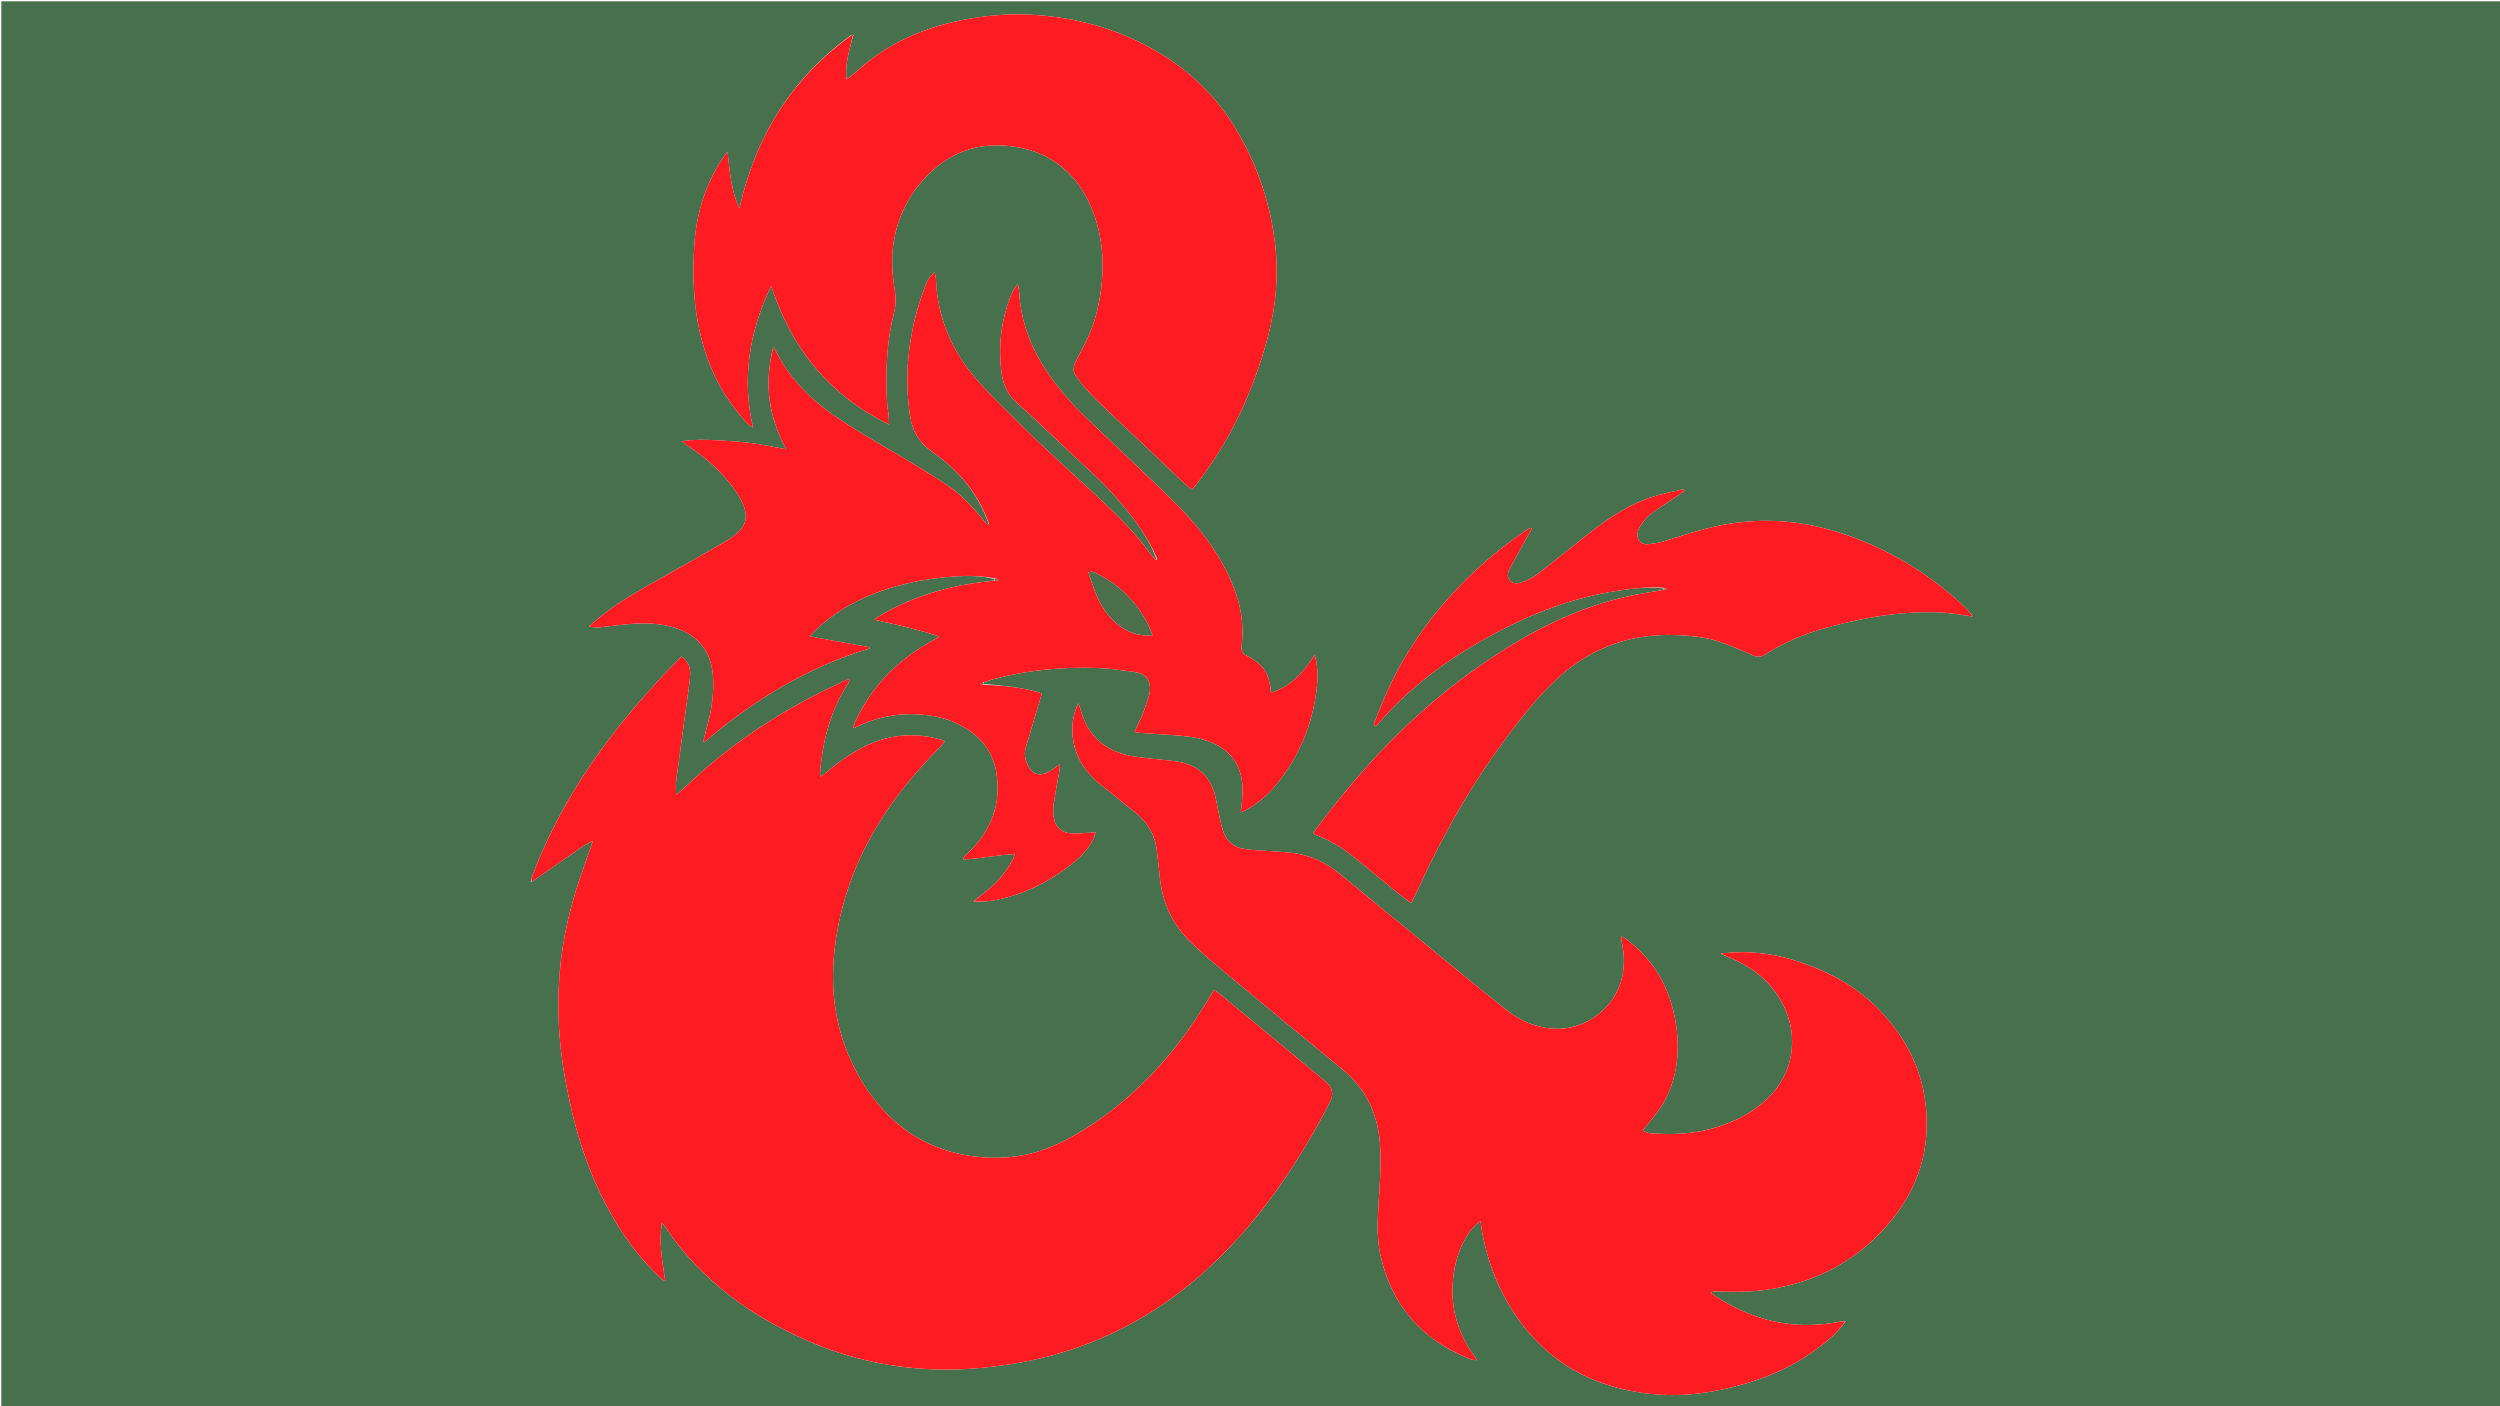 <svg version="1.1" id="Layer_1" xmlns="http://www.w3.org/2000/svg" xmlns:xlink="http://www.w3.org/1999/xlink" x="0px" y="0px"
	 width="100%" viewBox="0 0 3840 2160" enable-background="new 0 0 3840 2160" xml:space="preserve">
<path fill="#47704C" opacity="1" stroke="none" 
	d="
M2884,2162 
	C1922.667,2162 962.334,2162 2,2162 
	C2,1442 2,722.001 2,2.001 
	C1281.999,2 2561.999,2 3841.999,2 
	C3841.999,721.999 3841.999,1441.999 3842,2161.999 
	C3523,2162 3204,2162 2884,2162 
M2555.6,903.887 
	C2555.701,904.516 2555.799,905.147 2554.297,906.155 
	C2537.609,909.13 2520.814,911.607 2504.252,915.166 
	C2437.735,929.463 2376.668,956.99 2319.005,992.534 
	C2239.382,1041.615 2168.661,1101.333 2105.808,1170.561 
	C2076.686,1202.638 2049.173,1235.981 2023.396,1270.778 
	C2021.304,1273.602 2019.454,1276.605 2017.195,1279.965 
	C2019.628,1281.335 2020.952,1282.309 2022.432,1282.88 
	C2043.464,1290.986 2062.395,1302.783 2079.923,1316.706 
	C2099.723,1332.434 2118.883,1348.963 2138.494,1364.932 
	C2147.665,1372.399 2157.242,1379.367 2167.52,1387.239 
	C2170.596,1381.076 2173.032,1376.4 2175.288,1371.638 
	C2182.555,1356.295 2189.471,1340.778 2197.033,1325.582 
	C2228.989,1261.36 2264.901,1199.468 2307.526,1141.68 
	C2334.205,1105.509 2361.516,1069.77 2395.096,1039.5 
	C2419.855,1017.181 2447.871,1000.162 2479.396,989.06 
	C2509.887,978.323 2541.219,974.254 2573.537,975.469 
	C2595.281,976.287 2616.911,978.128 2637.555,984.569 
	C2656.222,990.392 2674.216,998.546 2692.136,1006.506 
	C2699.303,1009.689 2704.767,1009.541 2711.327,1005.287 
	C2740.913,986.104 2773.198,972.943 2807.126,963.683 
	C2847.313,952.714 2887.989,944.589 2929.642,941.512 
	C2955.958,939.568 2982.119,939.655 3008.223,943.66 
	C3015.805,944.824 3023.381,946.026 3030.961,947.21 
	C3022.28,936.717 3013.207,927.556 3003.485,919.145 
	C2948.083,871.217 2885.654,835.708 2815.256,815.057 
	C2757.461,798.103 2698.856,795.146 2639.633,807.577 
	C2612.517,813.268 2586.331,821.966 2559.975,830.25 
	C2550.248,833.307 2539.949,835.39 2529.795,836.012 
	C2519.441,836.645 2512.98,827.106 2515.574,816.985 
	C2516.384,813.823 2517.635,810.616 2519.388,807.88 
	C2525.193,798.819 2532.476,791.129 2541.508,785.121 
	C2554.545,776.45 2567.494,767.645 2580.449,758.85 
	C2582.832,757.233 2585.064,755.393 2588.684,752.66 
	C2585.454,752.359 2583.836,751.804 2582.432,752.14 
	C2567.896,755.62 2553.163,758.506 2538.928,762.97 
	C2503.444,774.099 2472.9,794.339 2443.837,816.875 
	C2418.846,836.254 2394.352,856.271 2369.517,875.852 
	C2360.091,883.283 2350.293,890.205 2338.646,893.939 
	C2332.091,896.041 2325.145,897.683 2319.777,892.437 
	C2313.836,886.63 2315.866,879.356 2319.296,872.956 
	C2328.562,855.668 2338.139,838.547 2347.613,821.37 
	C2349.27,818.367 2351.024,815.417 2352.734,812.443 
	C2352.17,811.926 2351.607,811.409 2351.043,810.892 
	C2348.576,812.185 2345.957,813.256 2343.663,814.806 
	C2302.348,842.703 2264.794,875.099 2231.098,911.729 
	C2189.799,956.623 2155.932,1006.71 2130.641,1062.356 
	C2123.898,1077.193 2117.969,1092.402 2111.801,1107.495 
	C2110.635,1110.35 2108.509,1113.808 2113.529,1115.669 
	C2121.046,1107.261 2128.291,1098.642 2136.073,1090.54 
	C2175.598,1049.399 2220.984,1015.835 2270.246,987.333 
	C2337.646,948.337 2408.569,918.762 2486.124,907.167 
	C2509.149,903.725 2532.269,900.929 2555.6,903.887 
M1307.859,53.632 
	C1216.635,119.567 1160.782,208.641 1135.69,320.176 
	C1122.583,291.645 1120.953,263.251 1117.5,232.913 
	C1113.295,238.798 1110.46,242.419 1107.992,246.274 
	C1082.837,285.569 1069.655,328.971 1066.602,375.133 
	C1063.965,415.003 1064.529,454.957 1071.802,494.537 
	C1081.485,547.239 1101.185,595.378 1135.985,636.676 
	C1141.845,643.631 1147.016,651.416 1156.745,657.367 
	C1138.899,580.171 1151.326,508.399 1184.473,439.152 
	C1199.799,484.928 1220.863,527.217 1251.79,564.175 
	C1282.902,601.354 1320.52,630.032 1365.635,652.117 
	C1365.366,646.241 1365.37,642.334 1364.972,638.469 
	C1364.224,631.202 1362.846,623.982 1362.427,616.703 
	C1359.74,569.944 1362.173,523.577 1373.713,477.965 
	C1376.367,467.471 1376.268,456.967 1374.51,446.316 
	C1370.376,421.277 1368.57,396.195 1372.828,370.903 
	C1378.844,335.163 1393.68,303.73 1417.69,276.611 
	C1454.832,234.659 1502.072,217.17 1556.674,225.079 
	C1618.499,234.034 1659.378,271.072 1680.474,329.489 
	C1692.383,362.466 1695.467,396.666 1692.557,431.685 
	C1690.161,460.509 1684.109,488.284 1672.637,514.733 
	C1666.693,528.438 1659.496,541.616 1652.517,554.848 
	C1648.433,562.591 1647.573,570.771 1652.531,577.51 
	C1661.183,589.269 1670.524,600.7 1680.815,611.036 
	C1698.653,628.954 1717.467,645.898 1735.816,663.309 
	C1763.102,689.201 1790.317,715.167 1817.621,741.04 
	C1821.678,744.885 1826.054,748.394 1830.598,752.331 
	C1832.902,749.611 1834.889,747.425 1836.702,745.103 
	C1890.183,676.621 1925.917,599.487 1947.892,515.77 
	C1960.879,466.298 1964.434,415.944 1957.37,365.314 
	C1949.714,310.437 1932.282,258.518 1905.224,210.032 
	C1877.805,160.898 1840.957,120.229 1793.782,89.488 
	C1729.234,47.425 1657.777,26.294 1581.163,22.49 
	C1548.193,20.853 1515.389,23.814 1482.872,29.861 
	C1419.293,41.686 1362.211,66.836 1314.252,111.063 
	C1310.239,114.764 1305.724,117.92 1300.438,122.129 
	C1300.062,118.996 1299.763,117.435 1299.704,115.864 
	C1299.195,102.433 1301.461,89.351 1304.715,76.392 
	C1306.572,68.994 1308.376,61.584 1310.916,53.788 
	C1310.285,53.508 1309.655,53.229 1307.859,53.632 
M1518.07,807.073 
	C1516.451,805.412 1514.705,803.855 1513.233,802.072 
	C1495.602,780.714 1477.281,759.909 1453.97,744.593 
	C1430.339,729.065 1406.24,714.201 1381.867,699.86 
	C1345.431,678.42 1308.425,657.923 1274.045,633.186 
	C1239.754,608.513 1211.59,578.382 1192.369,540.4 
	C1191.402,538.489 1190.018,536.789 1187.743,533.349 
	C1173.442,589.003 1180.367,640.163 1207.829,690.149 
	C1188.466,686.634 1171.313,682.81 1153.956,680.568 
	C1136.188,678.274 1118.239,677.169 1100.334,676.211 
	C1082.948,675.282 1065.5,674.743 1047.863,677.737 
	C1051.328,681.322 1055.086,683.873 1058.854,686.411 
	C1081.059,701.364 1101.394,718.491 1118.474,739.172 
	C1128.019,750.73 1136.763,762.942 1142.283,777.088 
	C1148.895,794.03 1145.687,807.389 1131.861,819.161 
	C1127.066,823.244 1122.048,827.234 1116.615,830.371 
	C1083.765,849.335 1050.902,868.285 1017.776,886.76 
	C986.65,904.12 955.47,921.346 927.228,943.282 
	C919.496,949.287 912.12,955.751 904.581,962.005 
	C910.496,963.705 915.671,964.132 920.753,963.627 
	C938.263,961.888 955.699,959.165 973.242,958.049 
	C994.554,956.693 1015.839,957.738 1036.477,964.205 
	C1054.77,969.938 1070.214,979.649 1081.349,995.723 
	C1092.276,1011.496 1095.133,1029.465 1095.537,1047.893 
	C1096.058,1071.655 1091.916,1094.893 1085.624,1117.764 
	C1083.704,1124.745 1081.922,1131.764 1080.077,1138.765 
	C1080.556,1139.212 1081.036,1139.659 1081.515,1140.105 
	C1157.077,1075.922 1240.054,1024.815 1335.711,996.067 
	C1335.525,995.413 1335.339,994.759 1335.153,994.106 
	C1305.247,988.652 1275.34,983.198 1243.257,977.347 
	C1249.578,971.172 1254.282,966.146 1259.426,961.622 
	C1298.405,927.339 1344.562,907.667 1394.482,895.896 
	C1418.46,890.243 1442.776,887.087 1467.411,885.343 
	C1487.822,883.897 1507.862,884.569 1527.816,889.321 
	C1527.812,890.036 1527.807,890.751 1526.101,891.727 
	C1515.569,893.141 1505.011,894.389 1494.508,895.995 
	C1444.362,903.664 1396.922,919.231 1352.978,944.871 
	C1350.031,946.59 1347.292,948.667 1342.639,951.802 
	C1377.284,959.466 1409.536,966.752 1442.442,977.469 
	C1438.881,979.912 1436.656,981.759 1434.159,983.104 
	C1406.394,998.054 1381.449,1016.684 1359.793,1039.666 
	C1339.736,1060.951 1324.068,1085.128 1312.193,1111.799 
	C1311.377,1113.631 1311.209,1115.752 1310.683,1117.978 
	C1311.958,1117.921 1312.343,1118.012 1312.616,1117.877 
	C1344.197,1102.177 1377.301,1094.818 1412.795,1097.438 
	C1431.995,1098.856 1450.513,1102.44 1467.819,1110.395 
	C1500.081,1125.224 1523.689,1148.732 1530.011,1184.642 
	C1538.673,1233.835 1523.061,1275.762 1486.977,1310.149 
	C1484.281,1312.717 1480.371,1314.385 1479.568,1320.108 
	C1506.243,1319.106 1531.687,1313.075 1558.617,1311.902 
	C1557.527,1315.15 1557.139,1317.078 1556.276,1318.762 
	C1547.835,1335.214 1536.838,1349.783 1523,1362.027 
	C1514.316,1369.712 1505.055,1376.745 1495.405,1384.288 
	C1495.693,1384.641 1495.98,1384.994 1498.005,1385.585 
	C1507.917,1384.706 1517.99,1384.672 1527.711,1382.805 
	C1574.162,1373.882 1615.083,1353.151 1651.193,1322.904 
	C1662.442,1313.482 1672.512,1302.734 1679.053,1289.287 
	C1680.526,1286.26 1681.282,1282.884 1682.81,1278.362 
	C1678.339,1278.706 1675.783,1278.969 1673.22,1279.089 
	C1664.252,1279.508 1655.258,1280.479 1646.317,1280.133 
	C1630.471,1279.521 1620.318,1270.068 1618.392,1254.253 
	C1617.596,1247.717 1617.575,1240.877 1618.543,1234.375 
	C1620.989,1217.944 1624.235,1201.633 1627.063,1185.257 
	C1627.635,1181.943 1627.777,1178.554 1628.24,1173.984 
	C1620.907,1178.845 1615.442,1183.25 1609.32,1186.364 
	C1596.396,1192.936 1584.766,1188.862 1578.766,1175.757 
	C1574.843,1167.186 1572.707,1158.128 1575.536,1148.603 
	C1581.408,1128.843 1587.234,1109.069 1593.105,1089.309 
	C1595.446,1081.429 1597.857,1073.568 1600.423,1065.08 
	C1570.494,1055.336 1540.344,1053.471 1510.239,1050.402 
	C1510.196,1049.676 1510.152,1048.949 1511.539,1047.749 
	C1515.977,1046.347 1520.373,1044.79 1524.861,1043.567 
	C1576.969,1029.365 1630.167,1024.208 1683.966,1025.956 
	C1703.826,1026.601 1723.666,1029.521 1743.386,1032.316 
	C1760.46,1034.736 1768.003,1045.51 1766.098,1062.618 
	C1765.878,1064.594 1765.561,1066.607 1764.93,1068.483 
	C1761.651,1078.236 1758.614,1088.094 1754.798,1097.638 
	C1751.27,1106.459 1746.863,1114.929 1742.461,1124.372 
	C1745.714,1124.921 1747.896,1125.475 1750.107,1125.634 
	C1772.316,1127.232 1794.568,1128.359 1816.73,1130.446 
	C1833.973,1132.07 1850.97,1135.275 1866.76,1143.119 
	C1881.887,1150.633 1893.696,1161.5 1900.999,1176.784 
	C1909.493,1194.562 1909.393,1213.496 1907.583,1232.556 
	C1907.164,1236.967 1906.528,1241.357 1905.727,1247.928 
	C1911.835,1244.887 1916.084,1243.153 1919.944,1240.784 
	C1937.762,1229.852 1952.532,1215.513 1965.271,1199.074 
	C1995.932,1159.509 2014.49,1114.748 2021.485,1065.285 
	C2023.811,1048.839 2024.733,1032.196 2021.744,1015.64 
	C2021.27,1013.011 2020.459,1010.443 2019.309,1005.886 
	C2002.063,1033.142 1982.566,1054.43 1952.3,1064.153 
	C1950.815,1049.864 1948.858,1037.16 1940.292,1026.449 
	C1933.432,1017.872 1924.548,1012.285 1915.053,1007.305 
	C1908.402,1003.817 1906.263,999.345 1907.14,991.94 
	C1910.244,965.757 1907.607,940.074 1899.508,915.064 
	C1888.087,879.795 1869.27,848.497 1846.744,819.308 
	C1823.253,788.868 1795.388,762.58 1767.63,736.191 
	C1733.126,703.39 1698.583,670.629 1664.256,637.644 
	C1645.734,619.845 1629.061,600.343 1614.075,579.491 
	C1586.315,540.865 1568.525,498.415 1565.598,450.398 
	C1565.314,445.733 1564.218,441.118 1563.499,436.48 
	C1559.324,440.928 1556.455,445.388 1554.432,450.204 
	C1537.946,489.453 1532.887,530.266 1538.35,572.403 
	C1540.782,591.159 1548.179,607.063 1562.989,619.873 
	C1582.61,636.844 1601.208,655 1620.174,672.724 
	C1637.684,689.086 1654.939,705.723 1672.594,721.926 
	C1698.426,745.633 1722.218,771.168 1742.916,799.487 
	C1756.493,818.064 1768.96,837.337 1776.529,859.608 
	C1776.265,859.835 1776.001,860.062 1774.514,859.723 
	C1770.579,854.774 1766.482,849.946 1762.739,844.857 
	C1741.923,816.558 1716.942,792.136 1691.419,768.239 
	C1671.261,749.365 1650.781,730.836 1630.581,712.006 
	C1612.079,694.759 1593.419,677.66 1575.444,659.873 
	C1550.128,634.821 1524.108,610.31 1500.675,583.564 
	C1462.039,539.465 1439.818,487.88 1437.588,428.538 
	C1437.452,424.91 1436.309,421.32 1435.634,417.713 
	C1430.389,422.655 1426.407,427.309 1424.109,432.684 
	C1419.676,443.052 1415.73,453.684 1412.394,464.458 
	C1394.936,520.838 1389.039,578.159 1397.564,636.907 
	C1401.056,660.97 1410.821,679.321 1431.454,693.703 
	C1471.26,721.451 1502.481,756.892 1519.038,805.85 
	C1519.185,806.541 1519.331,807.232 1518.07,807.073 
M2831.276,2029.229 
	C2828.003,2029.826 2824.735,2030.449 2821.457,2031.017 
	C2794.773,2035.64 2768.083,2036.727 2741.143,2032.735 
	C2702.871,2027.064 2668.291,2012.266 2635.872,1991.765 
	C2632.958,1989.922 2630.285,1987.697 2627.5,1985.65 
	C2630.647,1983.81 2633.147,1983.467 2635.628,1983.571 
	C2663.259,1984.723 2690.807,1984.71 2718.259,1980.368 
	C2788.935,1969.187 2848.983,1937.856 2896.682,1884.531 
	C2945.18,1830.313 2966.532,1766.475 2957.485,1693.915 
	C2950.718,1639.644 2926.26,1593.184 2888.943,1553.613 
	C2851.617,1514.032 2804.967,1489.903 2753.511,1474.215 
	C2731.451,1467.489 2708.743,1463.892 2685.831,1462.615 
	C2671.989,1461.843 2658.008,1463.582 2643.33,1464.295 
	C2643.601,1464.747 2643.872,1465.2 2645.481,1466.211 
	C2650.087,1468.139 2654.692,1470.068 2659.298,1471.995 
	C2689.573,1484.655 2714.516,1503.776 2732.344,1531.722 
	C2764.297,1581.813 2758.917,1645.794 2714.586,1687.853 
	C2692.922,1708.407 2666.932,1721.681 2638.743,1730.822 
	C2608.911,1740.496 2578.135,1743.042 2547.048,1741.371 
	C2539.478,1740.965 2531.161,1741.638 2523.076,1736.557 
	C2527.592,1730.94 2531.574,1725.73 2535.826,1720.75 
	C2548.462,1705.949 2558.901,1689.869 2565.766,1671.535 
	C2576.248,1643.537 2578.927,1614.548 2575.813,1585.127 
	C2569.522,1525.669 2544.658,1476.271 2495.296,1440.691 
	C2494.101,1439.83 2492.597,1439.396 2490.03,1438.201 
	C2490.628,1443.044 2490.812,1446.661 2491.553,1450.159 
	C2495.047,1466.661 2495.288,1483.076 2491.867,1499.685 
	C2481.959,1547.79 2434.733,1583.556 2385.773,1580.073 
	C2358.932,1578.163 2335.194,1568.278 2314.475,1551.78 
	C2274.908,1520.273 2235.845,1488.133 2196.684,1456.12 
	C2150.311,1418.212 2104.112,1380.091 2057.724,1342.202 
	C2036.66,1324.997 2012.757,1313.461 1985.649,1310.21 
	C1965.549,1307.799 1945.236,1307.197 1925.032,1305.607 
	C1919.088,1305.14 1913.104,1304.457 1907.292,1303.173 
	C1889.427,1299.226 1880.785,1286.245 1876.628,1269.841 
	C1873.118,1255.99 1870.611,1241.881 1867.746,1227.87 
	C1861.477,1197.208 1844.395,1176.912 1812.812,1170.593 
	C1807.279,1169.486 1801.66,1168.741 1796.05,1168.097 
	C1778.232,1166.052 1760.313,1164.716 1742.591,1162.051 
	C1699.54,1155.577 1670.937,1132.185 1659.606,1089.284 
	C1658.926,1086.71 1657.734,1084.271 1656.264,1080.417 
	C1646.584,1100.431 1645.406,1119.908 1648.869,1139.442 
	C1653.74,1166.916 1669.352,1188.154 1690.746,1205.411 
	C1708.36,1219.62 1726.098,1233.675 1743.689,1247.912 
	C1761.725,1262.51 1773.659,1280.792 1776.586,1304.204 
	C1778.48,1319.356 1780.113,1334.543 1781.752,1349.725 
	C1785.918,1388.328 1801.901,1421.371 1829.85,1448.089 
	C1847.623,1465.079 1866.412,1481.057 1885.334,1496.781 
	C1943.94,1545.482 2002.666,1594.04 2061.664,1642.264 
	C2097.885,1671.871 2116.105,1710.257 2119.618,1756.262 
	C2122.086,1788.574 2119.169,1820.817 2117.229,1852.998 
	C2115.721,1878.03 2114.867,1902.884 2120.251,1927.444 
	C2137.079,2004.206 2182.772,2056.682 2255.196,2086.296 
	C2259.199,2087.933 2263.361,2089.796 2268.743,2089.004 
	C2263.076,2080.508 2257.384,2073.09 2252.873,2065.012 
	C2236.258,2035.262 2228.858,2003.476 2231.473,1969.223 
	C2233.199,1946.61 2238.591,1925.251 2249.216,1905.297 
	C2255.146,1894.16 2262.302,1883.859 2274.03,1875.814 
	C2275.209,1883.366 2275.979,1889.908 2277.277,1896.344 
	C2283.762,1928.481 2293.757,1959.469 2309.073,1988.526 
	C2358.058,2081.458 2435.903,2131.397 2539.666,2141.459 
	C2575.275,2144.912 2610.759,2141.666 2645.828,2134.149 
	C2695.483,2123.506 2742.288,2106.13 2784.116,2076.727 
	C2802.932,2063.5 2820.873,2049.312 2834.685,2029.674 
	C2834.071,2029.412 2833.458,2029.15 2831.276,2029.229 
M817.366,1353.918 
	C819.016,1352.813 820.682,1351.73 822.315,1350.598 
	C846.658,1333.719 870.952,1316.768 895.378,1300.009 
	C899.536,1297.156 904.25,1295.115 910.654,1291.643 
	C908.925,1296.753 908.003,1299.503 907.065,1302.247 
	C899.208,1325.233 890.726,1348.027 883.615,1371.241 
	C866.659,1426.591 857.754,1483.247 857.626,1541.235 
	C857.542,1579.593 861.05,1617.602 867.714,1655.343 
	C880.111,1725.555 899.839,1793.353 933.961,1856.411 
	C955.509,1896.232 981.673,1932.556 1014.989,1963.458 
	C1016.54,1964.897 1018.513,1965.881 1021.895,1968.157 
	C1017.437,1937.528 1011.644,1908.75 1016.733,1877.701 
	C1019.625,1881.661 1021.454,1883.97 1023.077,1886.417 
	C1050.045,1927.06 1083.688,1961.36 1122.243,1991.026 
	C1158.356,2018.813 1197.857,2040.698 1239.48,2059.007 
	C1305.56,2088.074 1374.74,2102.607 1446.817,2103.641 
	C1480.814,2104.129 1514.566,2101.077 1548.172,2096.061 
	C1606.197,2087.401 1661.711,2070.602 1714.511,2044.976 
	C1791.827,2007.453 1856.77,1954.008 1912.731,1889.403 
	C1964.448,1829.698 2006.607,1763.515 2042.529,1693.285 
	C2049.13,1680.38 2046.928,1670.353 2035.778,1660.984 
	C2032.72,1658.415 2029.719,1655.779 2026.642,1653.234 
	C1976.638,1611.876 1926.634,1570.518 1876.598,1529.197 
	C1873.049,1526.267 1869.258,1523.631 1864.851,1520.309 
	C1859.593,1528.882 1854.772,1536.773 1849.92,1544.646 
	C1806.962,1614.35 1753.579,1674.385 1686.078,1721.335 
	C1660.56,1739.084 1633.828,1754.616 1604.541,1765.307 
	C1568.453,1778.481 1531.342,1781.157 1493.406,1775.888 
	C1444.354,1769.075 1401.56,1749.271 1366.157,1714.545 
	C1333.726,1682.735 1311.013,1644.579 1296.161,1601.832 
	C1278.544,1551.126 1276.088,1499.135 1283.523,1446.223 
	C1293.33,1376.422 1318.37,1312.585 1356.707,1253.697 
	C1381.334,1215.868 1410.307,1181.623 1441.905,1149.501 
	C1445.058,1146.297 1447.764,1142.652 1451.09,1138.724 
	C1448.52,1137.484 1447.12,1136.541 1445.577,1136.104 
	C1407.662,1125.374 1370.6,1127.24 1334.464,1143.548 
	C1309.948,1154.613 1288.372,1170.063 1268.019,1187.413 
	C1265.927,1189.197 1263.498,1190.588 1259.862,1193.105 
	C1259.862,1187.897 1259.514,1184.596 1259.925,1181.391 
	C1261.447,1169.527 1262.701,1157.594 1264.995,1145.871 
	C1271.57,1112.274 1282.959,1080.464 1301.43,1051.401 
	C1303.09,1048.789 1305.852,1045.991 1303.696,1042.627 
	C1303.696,1042.627 1303.361,1042.903 1303.361,1042.903 
	C1303.361,1042.903 1303.287,1042.308 1302.487,1043.571 
	C1293.127,1047.894 1283.699,1052.074 1274.419,1056.562 
	C1193.283,1095.798 1119.203,1145.347 1053.815,1207.598 
	C1049.137,1212.052 1044.121,1216.15 1038.494,1221.089 
	C1038.494,1212.744 1037.725,1205.761 1038.618,1198.998 
	C1044.74,1152.59 1051.248,1106.234 1057.533,1059.848 
	C1058.692,1051.298 1060.103,1042.691 1060.134,1034.105 
	C1060.17,1023.826 1055.918,1015.174 1046.901,1008.223 
	C1033.888,1021.74 1021.401,1034.172 1009.516,1047.155 
	C967.233,1093.344 928.012,1141.94 894.02,1194.652 
	C863.257,1242.356 837.504,1292.566 817.5,1345.696 
	C816.505,1348.337 816.567,1351.376 815.562,1353.722 
	C815.36,1353.922 815.158,1354.121 814.957,1354.321 
	C815.135,1354.449 815.313,1354.577 815.491,1354.705 
	C815.652,1354.458 815.812,1354.212 817.366,1353.918 
z"/>
<path fill="#FF1B22" opacity="1" stroke="none" 
	d="
M1303.172,1042.366 
	C1305.852,1045.991 1303.09,1048.789 1301.43,1051.401 
	C1282.959,1080.464 1271.57,1112.274 1264.995,1145.871 
	C1262.701,1157.594 1261.447,1169.527 1259.925,1181.391 
	C1259.514,1184.596 1259.862,1187.897 1259.862,1193.105 
	C1263.498,1190.588 1265.927,1189.197 1268.019,1187.413 
	C1288.372,1170.063 1309.948,1154.613 1334.464,1143.548 
	C1370.6,1127.24 1407.662,1125.374 1445.577,1136.104 
	C1447.12,1136.541 1448.52,1137.484 1451.09,1138.724 
	C1447.764,1142.652 1445.058,1146.297 1441.905,1149.501 
	C1410.307,1181.623 1381.334,1215.868 1356.707,1253.697 
	C1318.37,1312.585 1293.33,1376.422 1283.523,1446.223 
	C1276.088,1499.135 1278.544,1551.126 1296.161,1601.832 
	C1311.013,1644.579 1333.726,1682.735 1366.157,1714.545 
	C1401.56,1749.271 1444.354,1769.075 1493.406,1775.888 
	C1531.342,1781.157 1568.453,1778.481 1604.541,1765.307 
	C1633.828,1754.616 1660.56,1739.084 1686.078,1721.335 
	C1753.579,1674.385 1806.962,1614.35 1849.92,1544.646 
	C1854.772,1536.773 1859.593,1528.882 1864.851,1520.309 
	C1869.258,1523.631 1873.049,1526.267 1876.598,1529.197 
	C1926.634,1570.518 1976.638,1611.876 2026.642,1653.234 
	C2029.719,1655.779 2032.72,1658.415 2035.778,1660.984 
	C2046.928,1670.353 2049.13,1680.38 2042.529,1693.285 
	C2006.607,1763.515 1964.448,1829.698 1912.731,1889.403 
	C1856.77,1954.008 1791.827,2007.453 1714.511,2044.976 
	C1661.711,2070.602 1606.197,2087.401 1548.172,2096.061 
	C1514.566,2101.077 1480.814,2104.129 1446.817,2103.641 
	C1374.74,2102.607 1305.56,2088.074 1239.48,2059.007 
	C1197.857,2040.698 1158.356,2018.813 1122.243,1991.026 
	C1083.688,1961.36 1050.045,1927.06 1023.077,1886.417 
	C1021.454,1883.97 1019.625,1881.661 1016.733,1877.701 
	C1011.644,1908.75 1017.437,1937.528 1021.895,1968.157 
	C1018.513,1965.881 1016.54,1964.897 1014.989,1963.458 
	C981.673,1932.556 955.509,1896.232 933.961,1856.411 
	C899.839,1793.353 880.111,1725.555 867.714,1655.343 
	C861.05,1617.602 857.542,1579.593 857.626,1541.235 
	C857.754,1483.247 866.659,1426.591 883.615,1371.241 
	C890.726,1348.027 899.208,1325.233 907.065,1302.247 
	C908.003,1299.503 908.925,1296.753 910.654,1291.643 
	C904.25,1295.115 899.536,1297.156 895.378,1300.009 
	C870.952,1316.768 846.658,1333.719 822.315,1350.598 
	C820.682,1351.73 819.016,1352.813 816.712,1354.006 
	C816.059,1354.095 816.137,1354.229 816.137,1354.229 
	C816.567,1351.376 816.505,1348.337 817.5,1345.696 
	C837.504,1292.566 863.257,1242.356 894.02,1194.652 
	C928.012,1141.94 967.233,1093.344 1009.516,1047.155 
	C1021.401,1034.172 1033.888,1021.74 1046.901,1008.223 
	C1055.918,1015.174 1060.17,1023.826 1060.134,1034.105 
	C1060.103,1042.691 1058.692,1051.298 1057.533,1059.848 
	C1051.248,1106.234 1044.74,1152.59 1038.618,1198.998 
	C1037.725,1205.761 1038.494,1212.744 1038.494,1221.089 
	C1044.121,1216.15 1049.137,1212.052 1053.815,1207.598 
	C1119.203,1145.347 1193.283,1095.798 1274.419,1056.562 
	C1283.699,1052.074 1293.127,1047.894 1302.895,1043.045 
	C1303.303,1042.518 1303.172,1042.366 1303.172,1042.366 
z"/>
<path fill="#FE1B22" opacity="1" stroke="none" 
	d="
M2644.09,1464.193 
	C2658.008,1463.582 2671.989,1461.843 2685.831,1462.615 
	C2708.743,1463.892 2731.451,1467.489 2753.511,1474.215 
	C2804.967,1489.903 2851.617,1514.032 2888.943,1553.613 
	C2926.26,1593.184 2950.718,1639.644 2957.485,1693.915 
	C2966.532,1766.475 2945.18,1830.313 2896.682,1884.531 
	C2848.983,1937.856 2788.935,1969.187 2718.259,1980.368 
	C2690.807,1984.71 2663.259,1984.723 2635.628,1983.571 
	C2633.147,1983.467 2630.647,1983.81 2627.5,1985.65 
	C2630.285,1987.697 2632.958,1989.922 2635.872,1991.765 
	C2668.291,2012.266 2702.871,2027.064 2741.143,2032.735 
	C2768.083,2036.727 2794.773,2035.64 2821.457,2031.017 
	C2824.735,2030.449 2828.003,2029.826 2832.352,2029.347 
	C2833.427,2029.466 2834.031,2030.024 2834.031,2030.024 
	C2820.873,2049.312 2802.932,2063.5 2784.116,2076.727 
	C2742.288,2106.13 2695.483,2123.506 2645.828,2134.149 
	C2610.759,2141.666 2575.275,2144.912 2539.666,2141.459 
	C2435.903,2131.397 2358.058,2081.458 2309.073,1988.526 
	C2293.757,1959.469 2283.762,1928.481 2277.277,1896.344 
	C2275.979,1889.908 2275.209,1883.366 2274.03,1875.814 
	C2262.302,1883.859 2255.146,1894.16 2249.216,1905.297 
	C2238.591,1925.251 2233.199,1946.61 2231.473,1969.223 
	C2228.858,2003.476 2236.258,2035.262 2252.873,2065.012 
	C2257.384,2073.09 2263.076,2080.508 2268.743,2089.004 
	C2263.361,2089.796 2259.199,2087.933 2255.196,2086.296 
	C2182.772,2056.682 2137.079,2004.206 2120.251,1927.444 
	C2114.867,1902.884 2115.721,1878.03 2117.229,1852.998 
	C2119.169,1820.817 2122.086,1788.574 2119.618,1756.262 
	C2116.105,1710.257 2097.885,1671.871 2061.664,1642.264 
	C2002.666,1594.04 1943.94,1545.482 1885.334,1496.781 
	C1866.412,1481.057 1847.623,1465.079 1829.85,1448.089 
	C1801.901,1421.371 1785.918,1388.328 1781.752,1349.725 
	C1780.113,1334.543 1778.48,1319.356 1776.586,1304.204 
	C1773.659,1280.792 1761.725,1262.51 1743.689,1247.912 
	C1726.098,1233.675 1708.36,1219.62 1690.746,1205.411 
	C1669.352,1188.154 1653.74,1166.916 1648.869,1139.442 
	C1645.406,1119.908 1646.584,1100.431 1656.264,1080.417 
	C1657.734,1084.271 1658.926,1086.71 1659.606,1089.284 
	C1670.937,1132.185 1699.54,1155.577 1742.591,1162.051 
	C1760.313,1164.716 1778.232,1166.052 1796.05,1168.097 
	C1801.66,1168.741 1807.279,1169.486 1812.812,1170.593 
	C1844.395,1176.912 1861.477,1197.208 1867.746,1227.87 
	C1870.611,1241.881 1873.118,1255.99 1876.628,1269.841 
	C1880.785,1286.245 1889.427,1299.226 1907.292,1303.173 
	C1913.104,1304.457 1919.088,1305.14 1925.032,1305.607 
	C1945.236,1307.197 1965.549,1307.799 1985.649,1310.21 
	C2012.757,1313.461 2036.66,1324.997 2057.724,1342.202 
	C2104.112,1380.091 2150.311,1418.212 2196.684,1456.12 
	C2235.845,1488.133 2274.908,1520.273 2314.475,1551.78 
	C2335.194,1568.278 2358.932,1578.163 2385.773,1580.073 
	C2434.733,1583.556 2481.959,1547.79 2491.867,1499.685 
	C2495.288,1483.076 2495.047,1466.661 2491.553,1450.159 
	C2490.812,1446.661 2490.628,1443.044 2490.03,1438.201 
	C2492.597,1439.396 2494.101,1439.83 2495.296,1440.691 
	C2544.658,1476.271 2569.522,1525.669 2575.813,1585.127 
	C2578.927,1614.548 2576.248,1643.537 2565.766,1671.535 
	C2558.901,1689.869 2548.462,1705.949 2535.826,1720.75 
	C2531.574,1725.73 2527.592,1730.94 2523.076,1736.557 
	C2531.161,1741.638 2539.478,1740.965 2547.048,1741.371 
	C2578.135,1743.042 2608.911,1740.496 2638.743,1730.822 
	C2666.932,1721.681 2692.922,1708.407 2714.586,1687.853 
	C2758.917,1645.794 2764.297,1581.813 2732.344,1531.722 
	C2714.516,1503.776 2689.573,1484.655 2659.298,1471.995 
	C2654.692,1470.068 2650.087,1468.139 2644.825,1465.566 
	C2644.168,1464.921 2644.09,1464.193 2644.09,1464.193 
z"/>
<path fill="#FE1B22" opacity="1" stroke="none" 
	d="
M1527.894,888.251 
	C1507.862,884.569 1487.822,883.897 1467.411,885.343 
	C1442.776,887.087 1418.46,890.243 1394.482,895.896 
	C1344.562,907.667 1298.405,927.339 1259.426,961.622 
	C1254.282,966.146 1249.578,971.172 1243.257,977.347 
	C1275.34,983.198 1305.247,988.652 1335.153,994.106 
	C1335.339,994.759 1335.525,995.413 1335.711,996.067 
	C1240.054,1024.815 1157.077,1075.922 1081.515,1140.105 
	C1081.036,1139.659 1080.556,1139.212 1080.077,1138.765 
	C1081.922,1131.764 1083.704,1124.745 1085.624,1117.764 
	C1091.916,1094.893 1096.058,1071.655 1095.537,1047.893 
	C1095.133,1029.465 1092.276,1011.496 1081.349,995.723 
	C1070.214,979.649 1054.77,969.938 1036.477,964.205 
	C1015.839,957.738 994.554,956.693 973.242,958.049 
	C955.699,959.165 938.263,961.888 920.753,963.627 
	C915.671,964.132 910.496,963.705 904.581,962.005 
	C912.12,955.751 919.496,949.287 927.228,943.282 
	C955.47,921.346 986.65,904.12 1017.776,886.76 
	C1050.902,868.285 1083.765,849.335 1116.615,830.371 
	C1122.048,827.234 1127.066,823.244 1131.861,819.161 
	C1145.687,807.389 1148.895,794.03 1142.283,777.088 
	C1136.763,762.942 1128.019,750.73 1118.474,739.172 
	C1101.394,718.491 1081.059,701.364 1058.854,686.411 
	C1055.086,683.873 1051.328,681.322 1047.863,677.737 
	C1065.5,674.743 1082.948,675.282 1100.334,676.211 
	C1118.239,677.169 1136.188,678.274 1153.956,680.568 
	C1171.313,682.81 1188.466,686.634 1207.829,690.149 
	C1180.367,640.163 1173.442,589.003 1187.743,533.349 
	C1190.018,536.789 1191.402,538.489 1192.369,540.4 
	C1211.59,578.382 1239.754,608.513 1274.045,633.186 
	C1308.425,657.923 1345.431,678.42 1381.867,699.86 
	C1406.24,714.201 1430.339,729.065 1453.97,744.593 
	C1477.281,759.909 1495.602,780.714 1513.233,802.072 
	C1514.705,803.855 1516.451,805.412 1519.032,807.188 
	C1519.571,806.121 1519.148,804.938 1518.726,803.755 
	C1502.481,756.892 1471.26,721.451 1431.454,693.703 
	C1410.821,679.321 1401.056,660.97 1397.564,636.907 
	C1389.039,578.159 1394.936,520.838 1412.394,464.458 
	C1415.73,453.684 1419.676,443.052 1424.109,432.684 
	C1426.407,427.309 1430.389,422.655 1435.634,417.713 
	C1436.309,421.32 1437.452,424.91 1437.588,428.538 
	C1439.818,487.88 1462.039,539.465 1500.675,583.564 
	C1524.108,610.31 1550.128,634.821 1575.444,659.873 
	C1593.419,677.66 1612.079,694.759 1630.581,712.006 
	C1650.781,730.836 1671.261,749.365 1691.419,768.239 
	C1716.942,792.136 1741.923,816.558 1762.739,844.857 
	C1766.482,849.946 1770.579,854.774 1775.336,860.431 
	C1776.552,860.409 1776.945,859.679 1777.338,858.949 
	C1768.96,837.337 1756.493,818.064 1742.916,799.487 
	C1722.218,771.168 1698.426,745.633 1672.594,721.926 
	C1654.939,705.723 1637.684,689.086 1620.174,672.724 
	C1601.208,655 1582.61,636.844 1562.989,619.873 
	C1548.179,607.063 1540.782,591.159 1538.35,572.403 
	C1532.887,530.266 1537.946,489.453 1554.432,450.204 
	C1556.455,445.388 1559.324,440.928 1563.499,436.48 
	C1564.218,441.118 1565.314,445.733 1565.598,450.398 
	C1568.525,498.415 1586.315,540.865 1614.075,579.491 
	C1629.061,600.343 1645.734,619.845 1664.256,637.644 
	C1698.583,670.629 1733.126,703.39 1767.63,736.191 
	C1795.388,762.58 1823.253,788.868 1846.744,819.308 
	C1869.27,848.497 1888.087,879.795 1899.508,915.064 
	C1907.607,940.074 1910.244,965.757 1907.14,991.94 
	C1906.263,999.345 1908.402,1003.817 1915.053,1007.305 
	C1924.548,1012.285 1933.432,1017.872 1940.292,1026.449 
	C1948.858,1037.16 1950.815,1049.864 1952.3,1064.153 
	C1982.566,1054.43 2002.063,1033.142 2019.309,1005.886 
	C2020.459,1010.443 2021.27,1013.011 2021.744,1015.64 
	C2024.733,1032.196 2023.811,1048.839 2021.485,1065.285 
	C2014.49,1114.748 1995.932,1159.509 1965.271,1199.074 
	C1952.532,1215.513 1937.762,1229.852 1919.944,1240.784 
	C1916.084,1243.153 1911.835,1244.887 1905.727,1247.928 
	C1906.528,1241.357 1907.164,1236.967 1907.583,1232.556 
	C1909.393,1213.496 1909.493,1194.562 1900.999,1176.784 
	C1893.696,1161.5 1881.887,1150.633 1866.76,1143.119 
	C1850.97,1135.275 1833.973,1132.07 1816.73,1130.446 
	C1794.568,1128.359 1772.316,1127.232 1750.107,1125.634 
	C1747.896,1125.475 1745.714,1124.921 1742.461,1124.372 
	C1746.863,1114.929 1751.27,1106.459 1754.798,1097.638 
	C1758.614,1088.094 1761.651,1078.236 1764.93,1068.483 
	C1765.561,1066.607 1765.878,1064.594 1766.098,1062.618 
	C1768.003,1045.51 1760.46,1034.736 1743.386,1032.316 
	C1723.666,1029.521 1703.826,1026.601 1683.966,1025.956 
	C1630.167,1024.208 1576.969,1029.365 1524.861,1043.567 
	C1520.373,1044.79 1515.977,1046.347 1510.267,1047.978 
	C1508.063,1049.003 1507.13,1049.799 1506.197,1050.595 
	C1507.535,1050.895 1508.873,1051.194 1510.211,1051.494 
	C1540.344,1053.471 1570.494,1055.336 1600.423,1065.08 
	C1597.857,1073.568 1595.446,1081.429 1593.105,1089.309 
	C1587.234,1109.069 1581.408,1128.843 1575.536,1148.603 
	C1572.707,1158.128 1574.843,1167.186 1578.766,1175.757 
	C1584.766,1188.862 1596.396,1192.936 1609.32,1186.364 
	C1615.442,1183.25 1620.907,1178.845 1628.24,1173.984 
	C1627.777,1178.554 1627.635,1181.943 1627.063,1185.257 
	C1624.235,1201.633 1620.989,1217.944 1618.543,1234.375 
	C1617.575,1240.877 1617.596,1247.717 1618.392,1254.253 
	C1620.318,1270.068 1630.471,1279.521 1646.317,1280.133 
	C1655.258,1280.479 1664.252,1279.508 1673.22,1279.089 
	C1675.783,1278.969 1678.339,1278.706 1682.81,1278.362 
	C1681.282,1282.884 1680.526,1286.26 1679.053,1289.287 
	C1672.512,1302.734 1662.442,1313.482 1651.193,1322.904 
	C1615.083,1353.151 1574.162,1373.882 1527.711,1382.805 
	C1517.99,1384.672 1507.917,1384.706 1497.155,1385.134 
	C1496.305,1384.684 1496.053,1384.07 1496.053,1384.07 
	C1505.055,1376.745 1514.316,1369.712 1523,1362.027 
	C1536.838,1349.783 1547.835,1335.214 1556.276,1318.762 
	C1557.139,1317.078 1557.527,1315.15 1558.617,1311.902 
	C1531.687,1313.075 1506.243,1319.106 1479.568,1320.108 
	C1480.371,1314.385 1484.281,1312.717 1486.977,1310.149 
	C1523.061,1275.762 1538.673,1233.835 1530.011,1184.642 
	C1523.689,1148.732 1500.081,1125.224 1467.819,1110.395 
	C1450.513,1102.44 1431.995,1098.856 1412.795,1097.438 
	C1377.301,1094.818 1344.197,1102.177 1312.616,1117.877 
	C1312.343,1118.012 1311.958,1117.921 1310.683,1117.978 
	C1311.209,1115.752 1311.377,1113.631 1312.193,1111.799 
	C1324.068,1085.128 1339.736,1060.951 1359.793,1039.666 
	C1381.449,1016.684 1406.394,998.054 1434.159,983.104 
	C1436.656,981.759 1438.881,979.912 1442.442,977.469 
	C1409.536,966.752 1377.284,959.466 1342.639,951.802 
	C1347.292,948.667 1350.031,946.59 1352.978,944.871 
	C1396.922,919.231 1444.362,903.664 1494.508,895.995 
	C1505.011,894.389 1515.569,893.141 1527.519,891.781 
	C1530.402,891.725 1531.869,891.614 1534.101,891.445 
	C1532.849,890.095 1532.349,889.13 1531.588,888.834 
	C1530.453,888.392 1529.135,888.422 1527.894,888.251 
M1732.818,916.169 
	C1719.179,901.161 1702.603,890.155 1684.615,881.174 
	C1680.968,879.353 1677.149,876.426 1671.774,879.356 
	C1675.717,890.616 1679.156,902.038 1683.682,913.012 
	C1691.674,932.392 1703.24,949.388 1720.42,961.873 
	C1734.845,972.355 1750.942,977.503 1770.323,975.733 
	C1762.057,952.921 1749.984,933.808 1732.818,916.169 
M1521.086,810.948 
	C1521.086,810.948 1520.947,811.011 1521.086,810.948 
z"/>
<path fill="#FE1B22" opacity="1" stroke="none" 
	d="
M1310.204,54.179 
	C1308.376,61.584 1306.572,68.994 1304.715,76.392 
	C1301.461,89.351 1299.195,102.433 1299.704,115.864 
	C1299.763,117.435 1300.062,118.996 1300.438,122.129 
	C1305.724,117.92 1310.239,114.764 1314.252,111.063 
	C1362.211,66.836 1419.293,41.686 1482.872,29.861 
	C1515.389,23.814 1548.193,20.853 1581.163,22.49 
	C1657.777,26.294 1729.234,47.425 1793.782,89.488 
	C1840.957,120.229 1877.805,160.898 1905.224,210.032 
	C1932.282,258.518 1949.714,310.437 1957.37,365.314 
	C1964.434,415.944 1960.879,466.298 1947.892,515.77 
	C1925.917,599.487 1890.183,676.621 1836.702,745.103 
	C1834.889,747.425 1832.902,749.611 1830.598,752.331 
	C1826.054,748.394 1821.678,744.885 1817.621,741.04 
	C1790.317,715.167 1763.102,689.201 1735.816,663.309 
	C1717.467,645.898 1698.653,628.954 1680.815,611.036 
	C1670.524,600.7 1661.183,589.269 1652.531,577.51 
	C1647.573,570.771 1648.433,562.591 1652.517,554.848 
	C1659.496,541.616 1666.693,528.438 1672.637,514.733 
	C1684.109,488.284 1690.161,460.509 1692.557,431.685 
	C1695.467,396.666 1692.383,362.466 1680.474,329.489 
	C1659.378,271.072 1618.499,234.034 1556.674,225.079 
	C1502.072,217.17 1454.832,234.659 1417.69,276.611 
	C1393.68,303.73 1378.844,335.163 1372.828,370.903 
	C1368.57,396.195 1370.376,421.277 1374.51,446.316 
	C1376.268,456.967 1376.367,467.471 1373.713,477.965 
	C1362.173,523.577 1359.74,569.944 1362.427,616.703 
	C1362.846,623.982 1364.224,631.202 1364.972,638.469 
	C1365.37,642.334 1365.366,646.241 1365.635,652.117 
	C1320.52,630.032 1282.902,601.354 1251.79,564.175 
	C1220.863,527.217 1199.799,484.928 1184.473,439.152 
	C1151.326,508.399 1138.899,580.171 1156.745,657.367 
	C1147.016,651.416 1141.845,643.631 1135.985,636.676 
	C1101.185,595.378 1081.485,547.239 1071.802,494.537 
	C1064.529,454.957 1063.965,415.003 1066.602,375.133 
	C1069.655,328.971 1082.837,285.569 1107.992,246.274 
	C1110.46,242.419 1113.295,238.798 1117.5,232.913 
	C1120.953,263.251 1122.583,291.645 1135.69,320.176 
	C1160.782,208.641 1216.635,119.567 1308.735,53.6 
	C1309.611,53.567 1310.204,54.179 1310.204,54.179 
z"/>
<path fill="#FE1B22" opacity="1" stroke="none" 
	d="
M2555.652,902.931 
	C2532.269,900.929 2509.149,903.725 2486.124,907.167 
	C2408.569,918.762 2337.646,948.337 2270.246,987.333 
	C2220.984,1015.835 2175.598,1049.399 2136.073,1090.54 
	C2128.291,1098.642 2121.046,1107.261 2113.529,1115.669 
	C2108.509,1113.808 2110.635,1110.35 2111.801,1107.495 
	C2117.969,1092.402 2123.898,1077.193 2130.641,1062.356 
	C2155.932,1006.71 2189.799,956.623 2231.098,911.729 
	C2264.794,875.099 2302.348,842.703 2343.663,814.806 
	C2345.957,813.256 2348.576,812.185 2351.043,810.892 
	C2351.607,811.409 2352.17,811.926 2352.734,812.443 
	C2351.024,815.417 2349.27,818.367 2347.613,821.37 
	C2338.139,838.547 2328.562,855.668 2319.296,872.956 
	C2315.866,879.356 2313.836,886.63 2319.777,892.437 
	C2325.145,897.683 2332.091,896.041 2338.646,893.939 
	C2350.293,890.205 2360.091,883.283 2369.517,875.852 
	C2394.352,856.271 2418.846,836.254 2443.837,816.875 
	C2472.9,794.339 2503.444,774.099 2538.928,762.97 
	C2553.163,758.506 2567.896,755.62 2582.432,752.14 
	C2583.836,751.804 2585.454,752.359 2588.684,752.66 
	C2585.064,755.393 2582.832,757.233 2580.449,758.85 
	C2567.494,767.645 2554.545,776.45 2541.508,785.121 
	C2532.476,791.129 2525.193,798.819 2519.388,807.88 
	C2517.635,810.616 2516.384,813.823 2515.574,816.985 
	C2512.98,827.106 2519.441,836.645 2529.795,836.012 
	C2539.949,835.39 2550.248,833.307 2559.975,830.25 
	C2586.331,821.966 2612.517,813.268 2639.633,807.577 
	C2698.856,795.146 2757.461,798.103 2815.256,815.057 
	C2885.654,835.708 2948.083,871.217 3003.485,919.145 
	C3013.207,927.556 3022.28,936.717 3030.961,947.21 
	C3023.381,946.026 3015.805,944.824 3008.223,943.66 
	C2982.119,939.655 2955.958,939.568 2929.642,941.512 
	C2887.989,944.589 2847.313,952.714 2807.126,963.683 
	C2773.198,972.943 2740.913,986.104 2711.327,1005.287 
	C2704.767,1009.541 2699.303,1009.689 2692.136,1006.506 
	C2674.216,998.546 2656.222,990.392 2637.555,984.569 
	C2616.911,978.128 2595.281,976.287 2573.537,975.469 
	C2541.219,974.254 2509.887,978.323 2479.396,989.06 
	C2447.871,1000.162 2419.855,1017.181 2395.096,1039.5 
	C2361.516,1069.77 2334.205,1105.509 2307.526,1141.68 
	C2264.901,1199.468 2228.989,1261.36 2197.033,1325.582 
	C2189.471,1340.778 2182.555,1356.295 2175.288,1371.638 
	C2173.032,1376.4 2170.596,1381.076 2167.52,1387.239 
	C2157.242,1379.367 2147.665,1372.399 2138.494,1364.932 
	C2118.883,1348.963 2099.723,1332.434 2079.923,1316.706 
	C2062.395,1302.783 2043.464,1290.986 2022.432,1282.88 
	C2020.952,1282.309 2019.628,1281.335 2017.195,1279.965 
	C2019.454,1276.605 2021.304,1273.602 2023.396,1270.778 
	C2049.173,1235.981 2076.686,1202.638 2105.808,1170.561 
	C2168.661,1101.333 2239.382,1041.615 2319.005,992.534 
	C2376.668,956.99 2437.735,929.463 2504.252,915.166 
	C2520.814,911.607 2537.609,909.13 2555.609,906.056 
	C2558.056,905.528 2559.192,905.101 2560.327,904.673 
	C2558.769,904.093 2557.21,903.512 2555.652,902.931 
z"/>
<path fill="#81553F" opacity="1" stroke="none" 
	d="
M2555.626,903.409 
	C2557.21,903.512 2558.769,904.093 2560.327,904.673 
	C2559.192,905.101 2558.056,905.528 2556.406,905.867 
	C2555.799,905.147 2555.701,904.516 2555.626,903.409 
z"/>
<path fill="#7B5841" opacity="1" stroke="none" 
	d="
M1527.855,888.786 
	C1529.135,888.422 1530.453,888.392 1531.588,888.834 
	C1532.349,889.13 1532.849,890.095 1534.101,891.445 
	C1531.869,891.614 1530.402,891.725 1528.369,891.651 
	C1527.807,890.751 1527.812,890.036 1527.855,888.786 
z"/>
<path fill="#81553F" opacity="1" stroke="none" 
	d="
M1510.225,1050.948 
	C1508.873,1051.194 1507.535,1050.895 1506.197,1050.595 
	C1507.13,1049.799 1508.063,1049.003 1509.552,1048.215 
	C1510.152,1048.949 1510.196,1049.676 1510.225,1050.948 
z"/>
<path fill="#B33E33" opacity="1" stroke="none" 
	d="
M1518.882,804.803 
	C1519.148,804.938 1519.571,806.121 1519.736,807.613 
	C1519.331,807.232 1519.185,806.541 1518.882,804.803 
z"/>
<path fill="#FF1B22" opacity="1" stroke="none" 
	d="
M1303.295,1042.413 
	C1303.287,1042.308 1303.361,1042.903 1303.361,1042.903 
	C1303.361,1042.903 1303.696,1042.627 1303.434,1042.496 
	C1303.172,1042.366 1303.303,1042.518 1303.295,1042.413 
z"/>
<path fill="#FF1B22" opacity="1" stroke="none" 
	d="
M816.015,1354.03 
	C815.812,1354.212 815.652,1354.458 815.491,1354.705 
	C815.313,1354.577 815.135,1354.449 814.957,1354.321 
	C815.158,1354.121 815.36,1353.922 815.85,1353.976 
	C816.137,1354.229 816.059,1354.095 816.015,1354.03 
z"/>
<path fill="#C6352E" opacity="1" stroke="none" 
	d="
M1495.729,1384.179 
	C1496.053,1384.07 1496.305,1384.684 1496.287,1385.015 
	C1495.98,1384.994 1495.693,1384.641 1495.729,1384.179 
z"/>
<path fill="#CD322D" opacity="1" stroke="none" 
	d="
M2643.71,1464.244 
	C2644.09,1464.193 2644.168,1464.921 2644.155,1465.287 
	C2643.872,1465.2 2643.601,1464.747 2643.71,1464.244 
z"/>
<path fill="#FE1B22" opacity="1" stroke="none" 
	d="
M2833.135,2029.177 
	C2833.458,2029.15 2834.071,2029.412 2834.358,2029.849 
	C2834.031,2030.024 2833.427,2029.466 2833.135,2029.177 
z"/>
<path fill="#FE1B22" opacity="1" stroke="none" 
	d="
M1309.318,53.258 
	C1309.655,53.229 1310.285,53.508 1310.56,53.983 
	C1310.204,54.179 1309.611,53.567 1309.318,53.258 
z"/>
<path fill="#4B6E4B" opacity="1" stroke="none" 
	d="
M1733.302,916.685 
	C1749.984,933.808 1762.057,952.921 1770.323,975.733 
	C1750.942,977.503 1734.845,972.355 1720.42,961.873 
	C1703.24,949.388 1691.674,932.392 1683.682,913.012 
	C1679.156,902.038 1675.717,890.616 1671.774,879.356 
	C1677.149,876.426 1680.968,879.353 1684.615,881.174 
	C1702.603,890.155 1719.179,901.161 1733.302,916.685 
z"/>
<path fill="#47704C" opacity="1" stroke="none" 
	d="
M1776.933,859.279 
	C1776.945,859.679 1776.552,860.409 1775.948,860.714 
	C1776.001,860.062 1776.265,859.835 1776.933,859.279 
z"/>
<path fill="#B33E33" opacity="1" stroke="none" 
	d="
M1521.016,810.98 
	C1520.947,811.011 1521.086,810.948 1521.016,810.98 
z"/>
</svg>